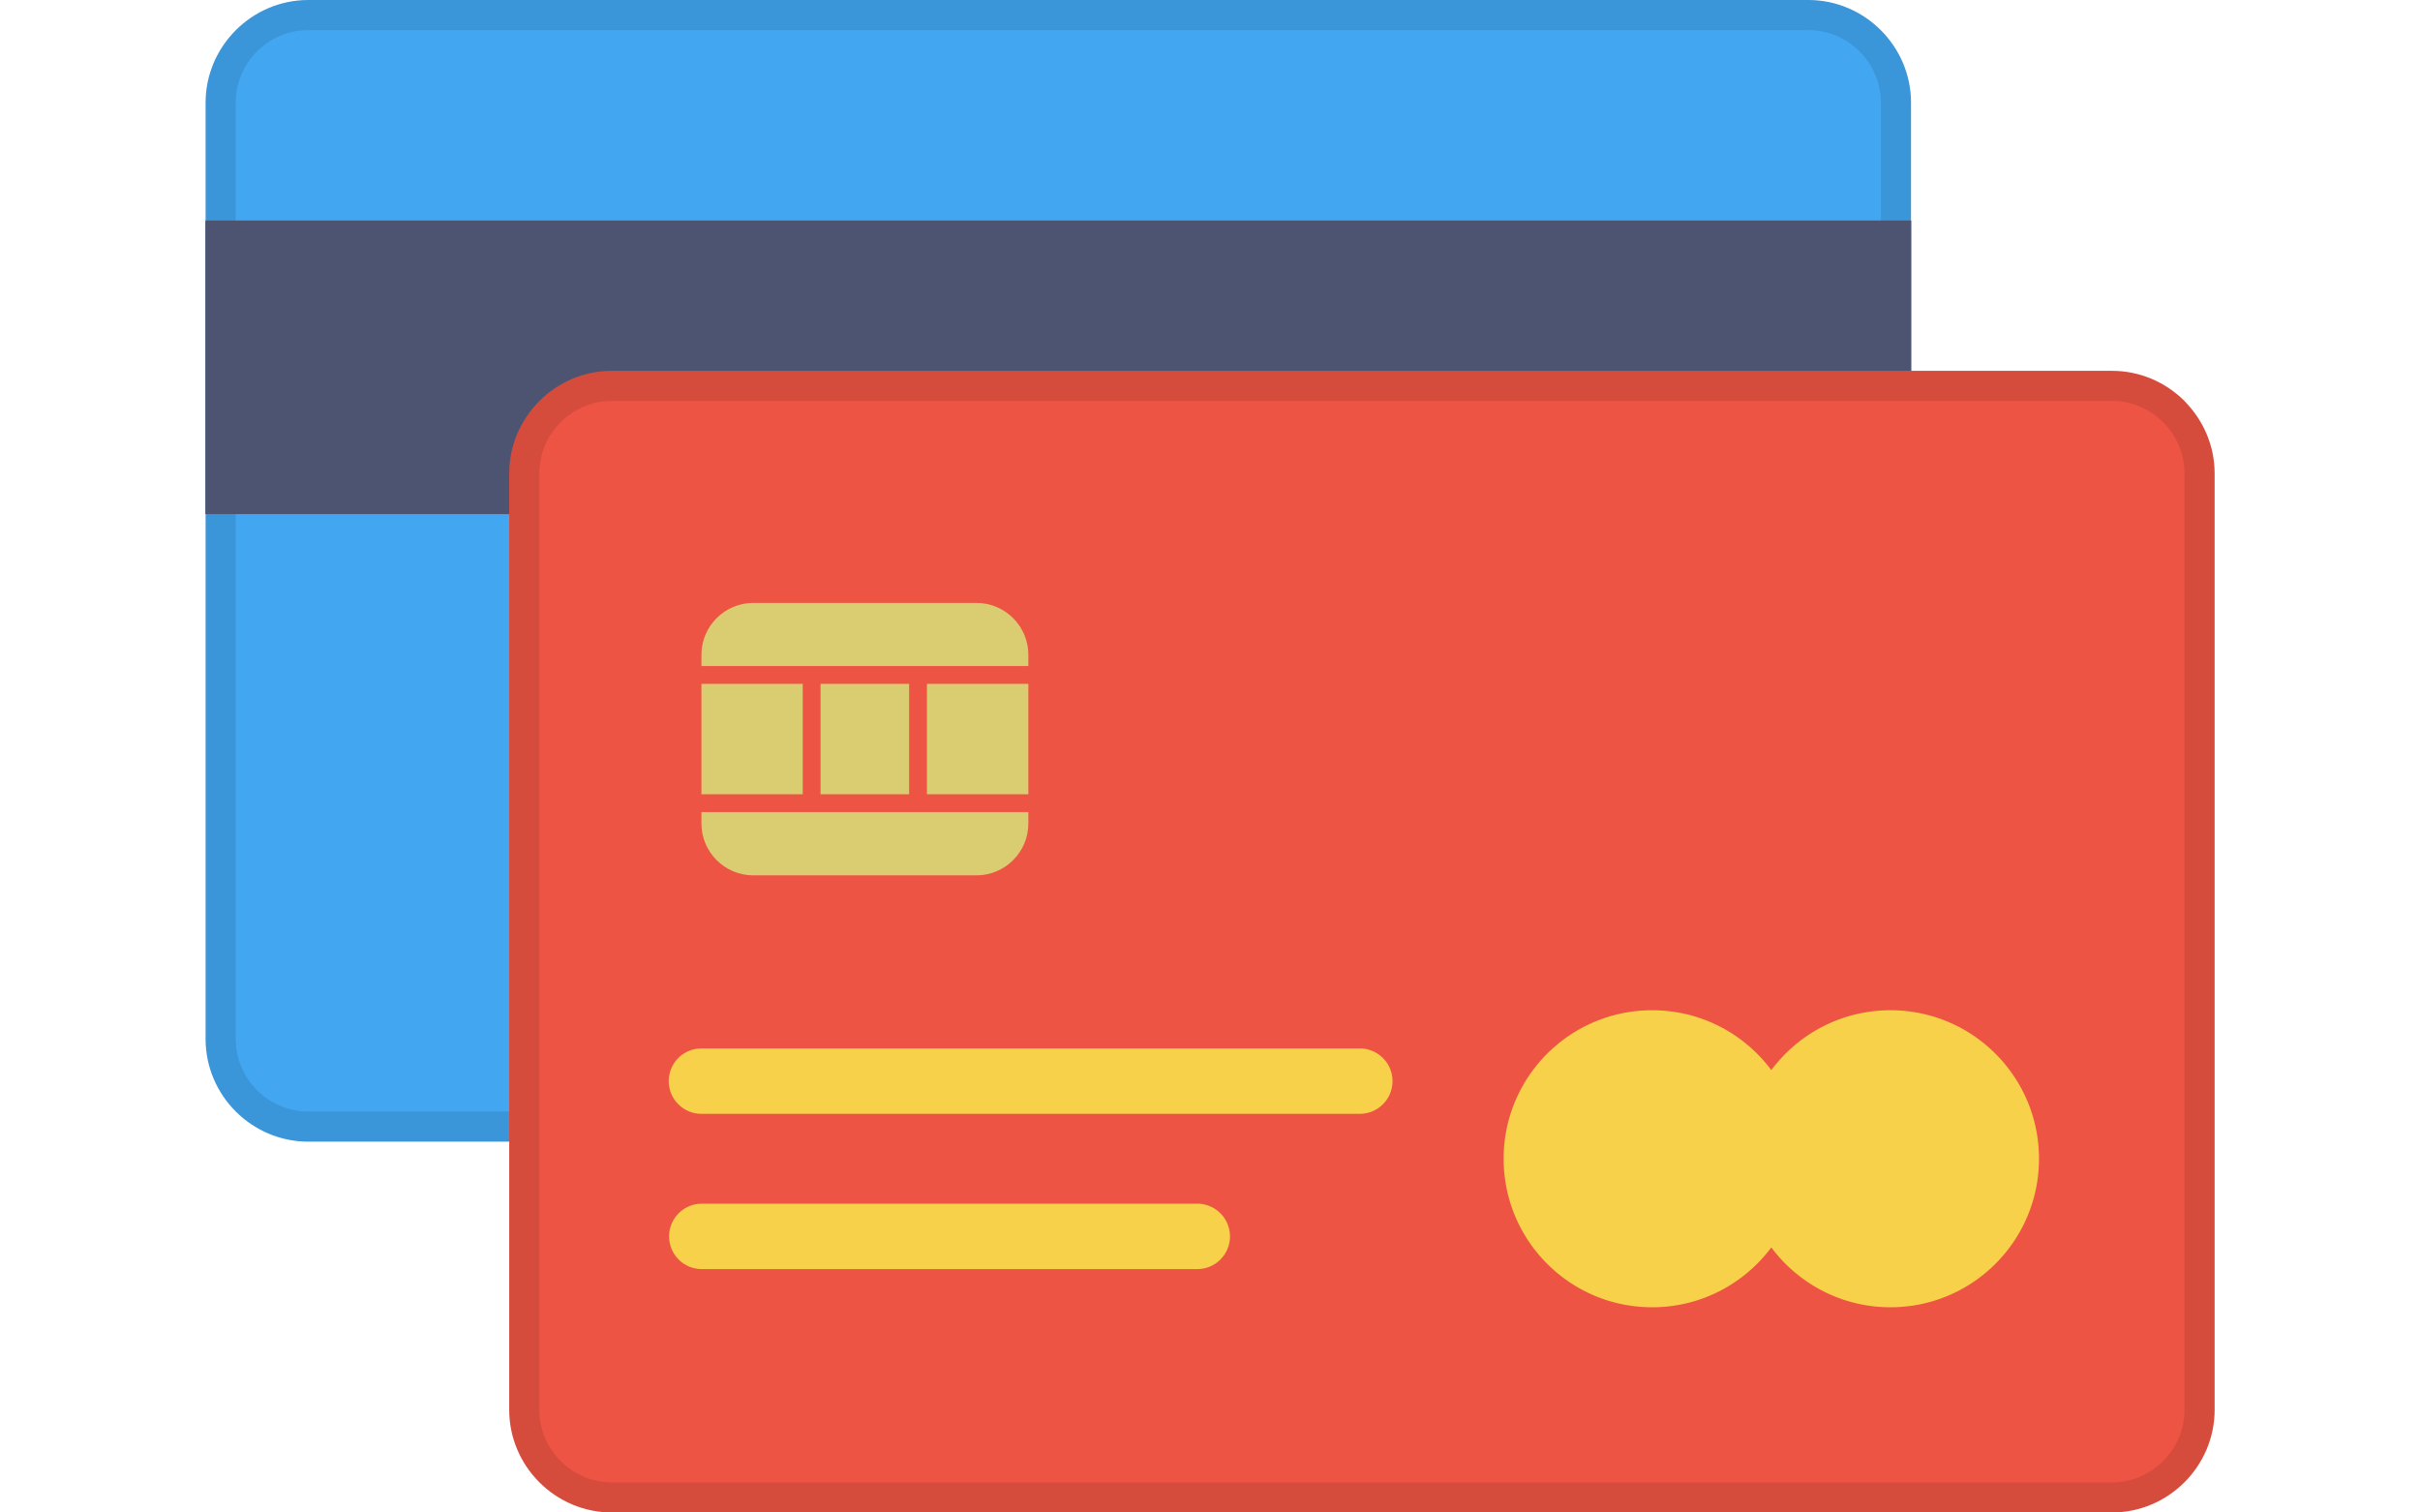 <svg xmlns="http://www.w3.org/2000/svg" width="40" height="25" shape-rendering="geometricPrecision" text-rendering="geometricPrecision" image-rendering="optimizeQuality" fill-rule="evenodd" clip-rule="evenodd" viewBox="0 0 512 385.414"><path fill="#3B95D9" fill-rule="nonzero" d="M26.217 0h382.258c14.366 0 26.16 11.803 26.16 26.158V264.76c0 14.364-11.796 26.16-26.16 26.16H26.217c-14.384 0-26.16-11.776-26.16-26.16V26.158C.057 11.798 11.859 0 26.217 0z"/><path fill="#42A6F1" d="M26.216 7.674h382.26c10.166 0 18.484 8.356 18.484 18.484v238.603c0 10.128-8.356 18.483-18.484 18.483H26.216c-10.128 0-18.483-8.317-18.483-18.483V26.158c0-10.166 8.317-18.484 18.483-18.484z"/><path fill="#4D5471" d="M0 56.192h434.691v74.811H0z"/><path fill="#D54C3D" fill-rule="nonzero" d="M103.585 94.494H485.84c7.197 0 13.737 2.948 18.471 7.682l.47.515c4.467 4.71 7.219 11.051 7.219 17.961v238.602c0 14.364-11.796 26.16-26.16 26.16H103.585c-14.383 0-26.16-11.777-26.16-26.16V120.652c0-7.167 2.939-13.697 7.679-18.449l.049-.048c4.749-4.728 11.273-7.661 18.432-7.661z"/><path fill="#ED5444" d="M103.585 102.168H485.84c10.167 0 18.484 8.356 18.484 18.484v238.602c0 10.128-8.356 18.484-18.484 18.484H103.585c-10.128 0-18.484-8.317-18.484-18.484V120.652c0-10.167 8.317-18.484 18.484-18.484z"/><path fill="#F8D14A" fill-rule="nonzero" d="M126.406 283.827a8.33 8.33 0 110-16.661h167.77a8.33 8.33 0 010 16.661h-167.77zm242.263-26.394c12.433 0 23.464 5.995 30.363 15.254 6.9-9.259 17.932-15.254 30.367-15.254 20.9 0 37.845 16.944 37.845 37.844 0 20.902-16.945 37.846-37.845 37.846-12.435 0-23.467-5.997-30.367-15.256-6.899 9.259-17.93 15.256-30.363 15.256-20.903 0-37.846-16.944-37.846-37.846 0-20.9 16.943-37.844 37.846-37.844zm-242.263 65.959a8.331 8.331 0 010-16.661h126.509a8.332 8.332 0 010 16.661H126.406z"/><path fill="#DACD71" d="M139.602 153.639h56.914c7.258 0 13.197 5.939 13.197 13.197v2.883h-83.307v-2.883c0-7.258 5.938-13.197 13.196-13.197zm70.111 20.621v28.134h-25.844V174.26h25.844zm-30.384 28.134h-22.568V174.26h22.568v28.134zm-27.109 0h-25.814V174.26h25.814v28.134zm57.493 4.541v2.928c0 7.257-5.94 13.196-13.197 13.196h-56.914c-7.257 0-13.196-5.938-13.196-13.196v-2.928h83.307z"/></svg>